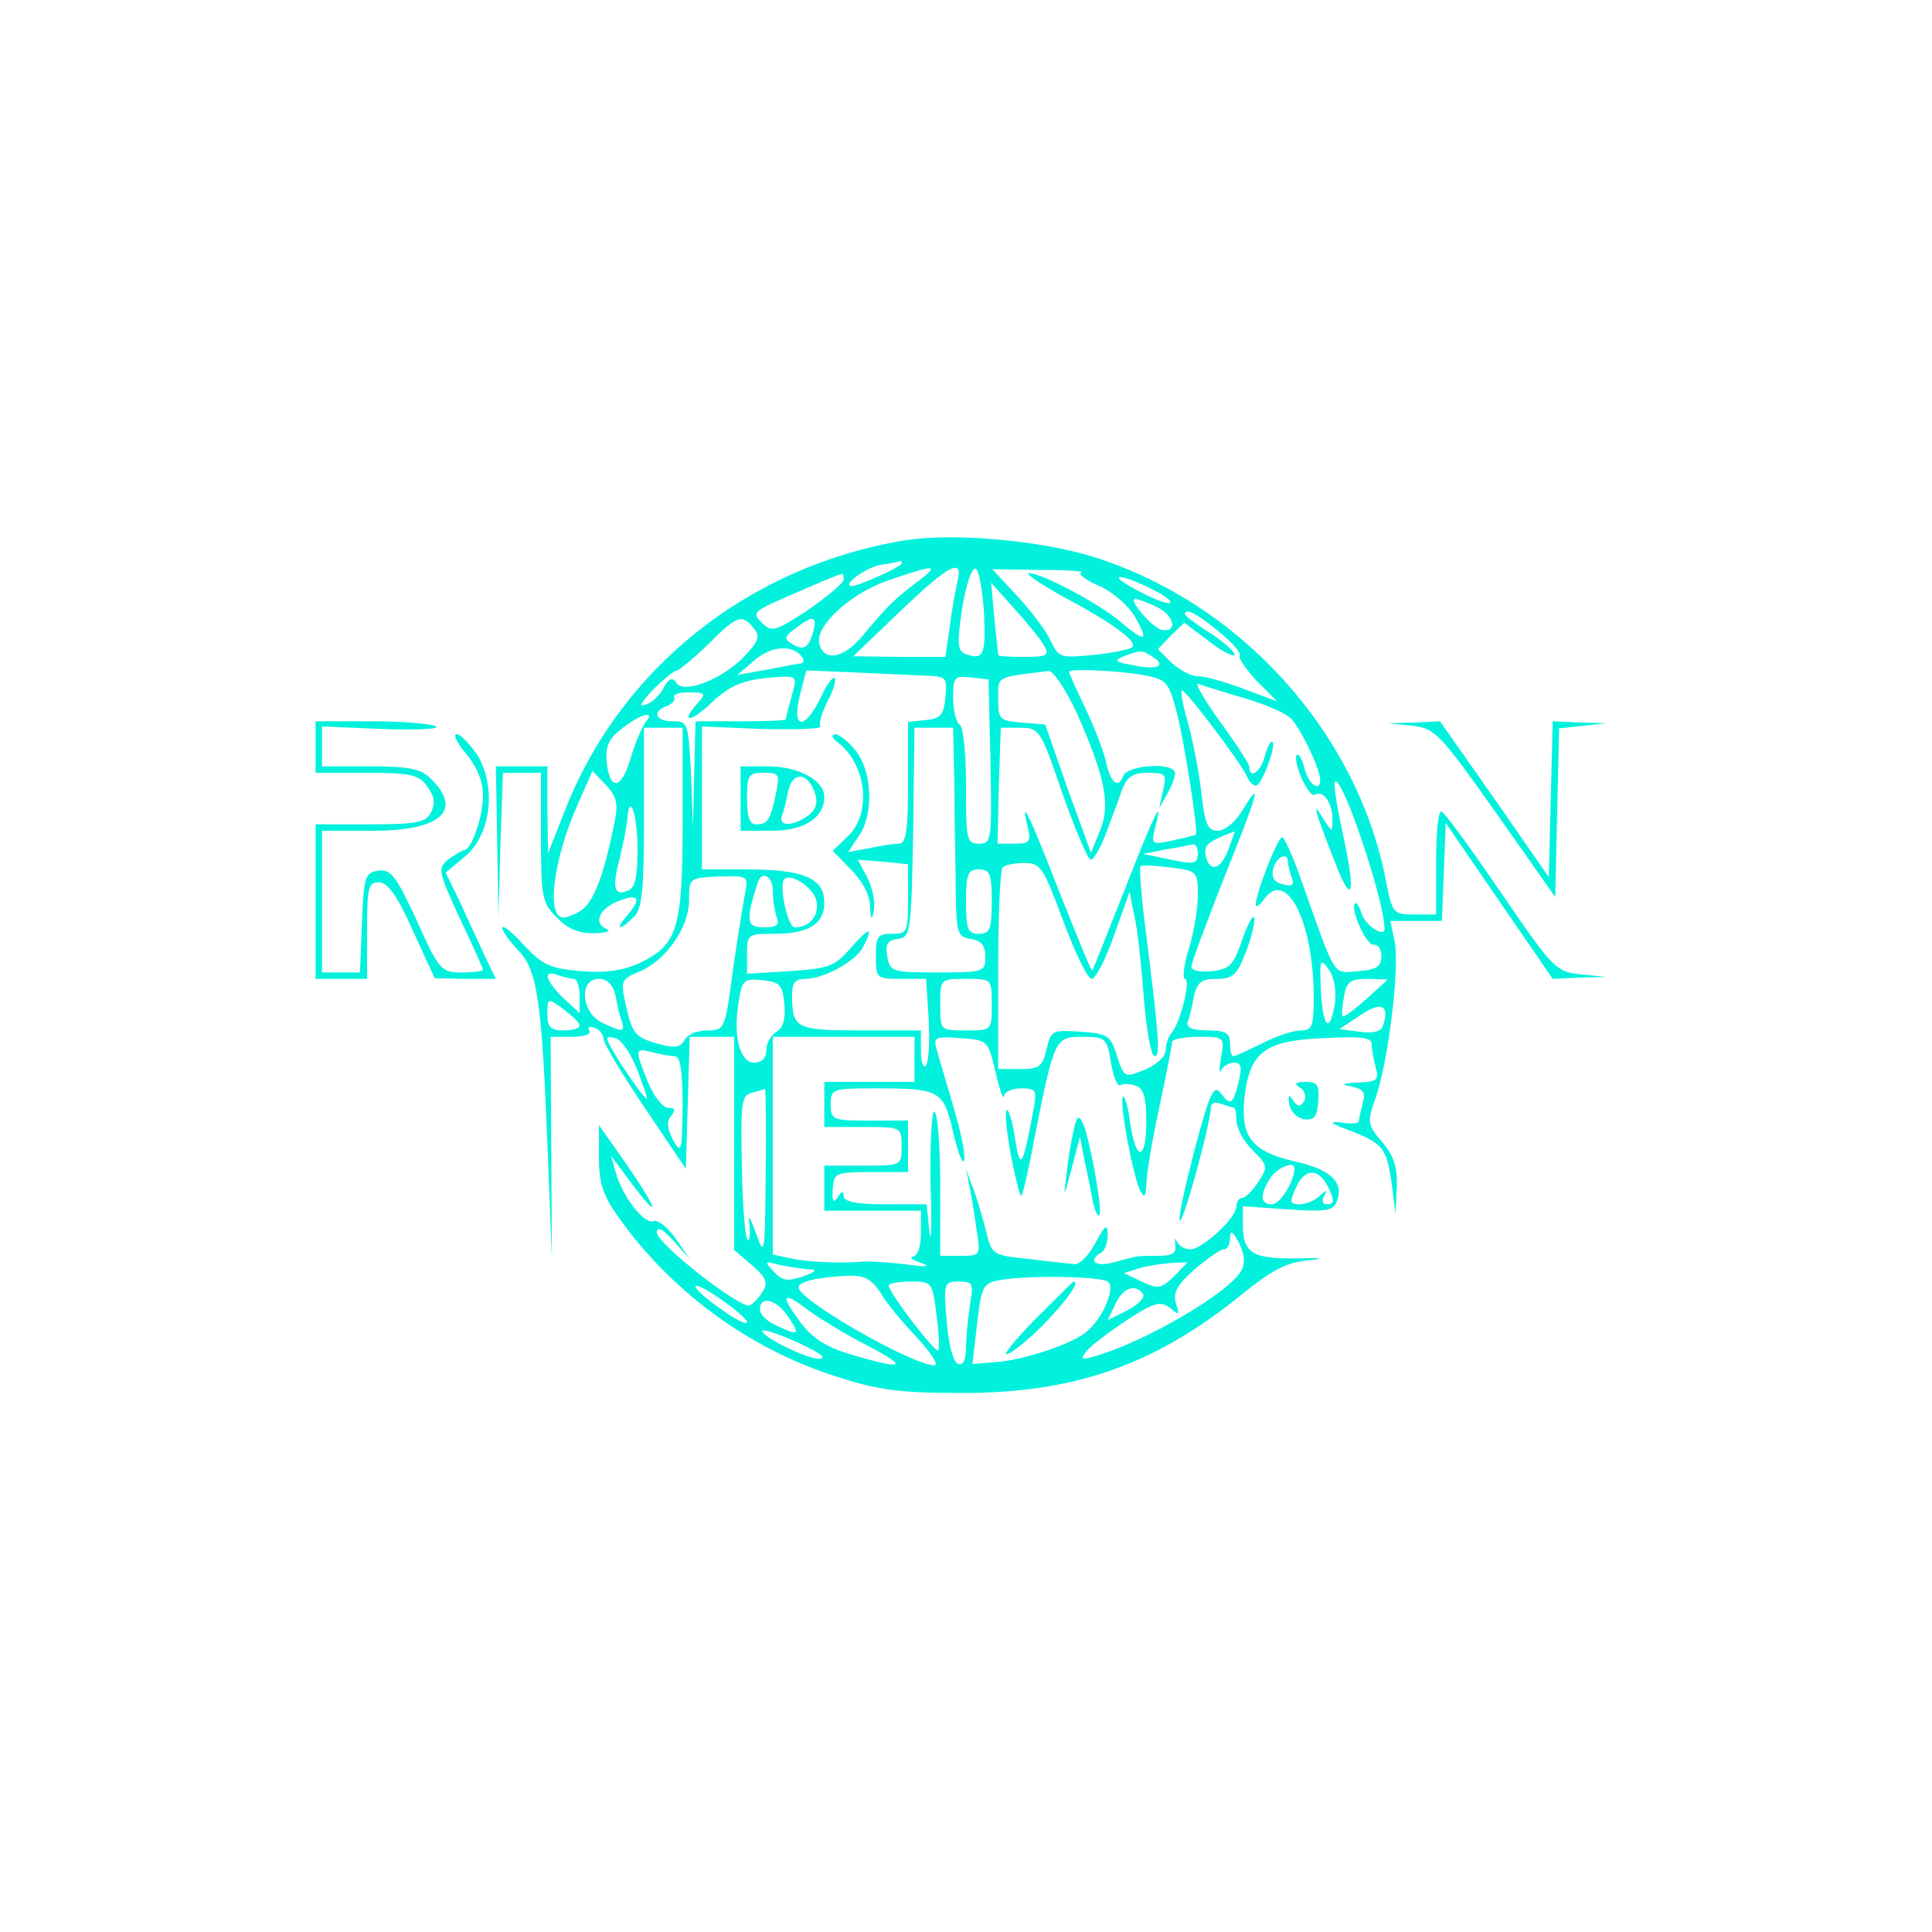  <svg  version="1.0" xmlns="http://www.w3.org/2000/svg"  width="300pt" height="300pt" viewBox="0 0 300 300"  preserveAspectRatio="xMidYMid meet">  <g transform="translate(0,300) scale(0.1,-0.1)" fill="#01f1dd" stroke="none"> <path d="M1405 2161 c-243 -40 -444 -200 -530 -425 l-24 -61 -1 68 0 67 -40 0 -40 0 2 -117 2 -118 3 113 4 112 29 0 30 0 0 -100 c0 -94 2 -103 25 -125 16 -17 35 -25 57 -24 18 0 27 3 21 6 -21 8 -15 29 13 42 34 15 42 7 19 -19 -21 -24 -14 -27 9 -4 13 12 16 41 16 155 l0 139 30 0 30 0 0 -145 c0 -167 -8 -192 -66 -220 -26 -12 -52 -16 -92 -13 -48 4 -60 10 -89 41 -18 20 -33 32 -33 26 0 -5 11 -20 23 -33 31 -30 38 -76 47 -301 l7 -180 -1 173 -1 172 33 0 c19 0 31 4 27 10 -3 5 0 7 8 4 7 -2 14 -10 14 -17 0 -7 29 -55 64 -107 l64 -95 3 103 3 102 34 0 35 0 0 -165 0 -166 28 -24 c22 -19 25 -27 16 -41 -6 -10 -15 -19 -20 -21 -15 -5 -144 96 -144 113 0 10 8 7 26 -13 l25 -28 -22 32 c-12 17 -27 29 -34 27 -15 -6 -49 39 -59 76 l-7 25 18 -24 c61 -84 61 -68 1 18 l-38 54 0 -50 c0 -40 6 -59 31 -94 82 -115 201 -202 333 -245 67 -22 100 -27 196 -27 176 -1 303 43 437 152 48 39 71 51 105 54 28 3 21 4 -18 3 -69 -1 -84 8 -84 52 l0 29 70 -5 c60 -4 71 -2 76 13 11 28 -9 48 -59 60 -72 16 -90 37 -85 97 8 74 30 92 123 96 58 3 75 1 75 -9 0 -8 3 -24 6 -36 6 -20 2 -23 -27 -24 -25 -1 -28 -3 -11 -6 19 -4 23 -9 18 -26 -3 -12 -6 -25 -6 -28 0 -3 -12 -5 -27 -2 -21 2 -18 -1 12 -12 53 -21 58 -27 66 -83 l6 -47 2 42 c1 31 -5 49 -23 70 -23 27 -23 31 -10 68 20 57 37 200 30 241 l-7 34 40 0 40 0 3 76 3 76 83 -121 83 -121 42 2 42 1 -40 4 c-39 4 -43 8 -125 128 -47 69 -88 125 -92 125 -5 0 -8 -36 -8 -80 l0 -80 -34 0 c-33 0 -34 1 -45 58 -46 227 -225 425 -452 497 -84 26 -217 38 -294 26z m-5 -36 c0 -5 -67 -35 -77 -35 -18 0 23 30 45 33 15 2 28 5 30 6 1 0 2 -1 2 -4z m25 -28 c-35 -26 -50 -41 -87 -86 -29 -34 -60 -39 -66 -9 -5 27 49 77 108 97 72 25 81 25 45 -2z m62 1 c-3 -13 -9 -44 -12 -70 l-7 -48 -72 0 -71 1 72 69 c76 73 99 85 90 48z m41 -51 c3 -65 -1 -73 -30 -62 -11 4 -12 18 -4 70 6 37 15 64 21 62 5 -2 11 -34 13 -70z m151 64 c-6 -2 6 -11 28 -21 21 -9 46 -31 56 -49 22 -38 15 -39 -25 -5 -35 29 -121 74 -140 74 -7 0 16 -16 52 -36 77 -41 117 -70 108 -79 -3 -3 -30 -9 -60 -12 -51 -5 -54 -4 -66 21 -6 14 -29 45 -51 69 l-40 43 75 -1 c41 0 69 -2 63 -4z m-369 -11 c0 -5 -25 -26 -55 -47 -52 -34 -57 -35 -72 -20 -16 15 -13 18 38 40 46 20 75 33 87 36 1 1 2 -3 2 -9z m483 -17 c16 -8 27 -17 24 -19 -3 -3 -27 6 -54 21 -49 26 -22 25 30 -2z m-172 -85 c9 -16 5 -18 -31 -18 -22 0 -40 1 -40 3 0 1 -3 27 -6 57 l-5 55 36 -40 c20 -22 41 -48 46 -57z m174 60 c28 -12 35 -41 9 -36 -15 3 -53 48 -41 48 3 0 18 -5 32 -12z m98 -39 c21 -17 35 -34 32 -37 -3 -3 9 -20 26 -39 l32 -32 -51 19 c-29 11 -61 20 -72 20 -11 0 -29 10 -41 21 l-21 21 20 21 21 20 36 -27 c20 -16 39 -26 42 -23 2 3 -14 18 -36 33 -23 14 -41 28 -41 30 0 11 19 1 53 -27z m-723 6 c11 -13 8 -21 -15 -45 -35 -36 -94 -58 -105 -40 -6 9 -11 7 -19 -7 -6 -12 -18 -24 -28 -27 -12 -5 -8 3 11 23 16 16 32 29 35 29 3 -1 25 17 49 40 47 47 54 49 72 27z m93 -5 c-7 -26 -15 -31 -33 -20 -13 8 -12 12 5 24 27 21 34 20 28 -4z m-17 -41 c3 -5 2 -9 -3 -9 -4 -1 -28 -5 -53 -10 l-45 -8 27 23 c26 23 61 24 74 4z m544 1 c22 -14 7 -21 -30 -13 -29 5 -31 7 -15 14 27 10 28 10 45 -1z m-357 -29 c37 -1 38 -2 35 -33 -2 -28 -8 -34 -30 -36 l-28 -3 0 -95 c0 -73 -3 -94 -14 -94 -7 0 -28 -3 -46 -7 l-33 -6 16 24 c24 33 22 100 -4 133 -11 14 -26 26 -32 26 -7 -1 -5 -6 4 -13 45 -34 53 -111 15 -146 l-23 -22 28 -29 c17 -16 30 -40 30 -57 1 -22 3 -24 6 -6 2 12 -2 34 -10 50 l-15 28 39 -3 39 -4 0 -54 c0 -51 -1 -54 -25 -54 -22 0 -25 -4 -25 -35 0 -34 1 -35 39 -35 l39 0 4 -62 c2 -35 0 -67 -4 -72 -4 -6 -8 4 -8 22 l0 32 -94 0 c-101 0 -106 3 -106 56 0 18 5 24 20 24 29 0 78 27 90 49 17 33 11 33 -19 -1 -25 -29 -35 -32 -95 -36 l-66 -4 0 31 c0 30 2 31 41 31 55 0 79 15 79 49 0 37 -32 51 -120 51 l-70 0 0 111 0 111 94 -4 c52 -1 92 0 90 4 -3 4 2 21 11 39 9 17 14 33 11 36 -3 3 -13 -11 -22 -31 -25 -51 -45 -48 -32 4 l10 39 72 -3 c39 -2 88 -4 109 -5z m238 -56 c45 -101 54 -144 37 -185 l-14 -34 -36 99 -35 100 -37 3 c-34 3 -36 5 -36 37 0 36 -4 33 78 43 7 1 26 -27 43 -63z m103 57 c38 -7 40 -10 53 -57 12 -46 34 -188 30 -191 -1 -1 -17 -5 -36 -9 -33 -7 -34 -7 -27 21 13 50 -1 22 -49 -101 -26 -66 -48 -121 -49 -122 -1 -2 -24 54 -51 122 -47 121 -62 152 -49 100 5 -22 3 -25 -20 -25 l-27 0 2 90 3 90 30 0 c30 0 32 -3 66 -103 20 -56 39 -102 44 -102 4 0 15 18 23 40 8 22 20 52 25 68 8 21 17 27 40 27 28 0 30 -2 24 -27 l-6 -28 14 25 c8 14 12 28 10 32 -9 15 -74 9 -80 -7 -8 -21 -20 -10 -27 24 -4 16 -18 53 -32 82 -14 29 -25 54 -25 56 0 5 73 2 114 -5z m-545 -34 c-5 -18 -9 -34 -9 -35 0 -2 -31 -3 -70 -3 l-70 0 -2 -82 -2 -83 -3 83 c-4 80 -5 82 -28 82 -28 0 -33 15 -9 24 8 3 13 9 11 13 -3 5 8 8 23 8 25 0 27 -2 14 -16 -28 -31 -13 -32 19 -2 31 30 53 39 109 42 25 1 26 0 17 -31z m309 -100 c2 -123 2 -128 -18 -128 -19 0 -20 6 -20 89 0 50 -4 93 -10 96 -5 3 -10 22 -10 41 0 33 2 35 28 32 l27 -3 3 -127z m394 98 c31 -9 64 -23 73 -32 15 -16 45 -78 45 -95 0 -20 -18 -7 -24 17 -4 15 -9 24 -12 22 -8 -9 18 -68 28 -62 13 8 28 -14 27 -41 0 -18 -1 -17 -15 5 -17 28 -14 15 19 -69 27 -71 33 -50 12 45 -9 42 -15 78 -12 80 11 11 76 -182 77 -228 0 -15 -30 5 -36 24 -3 11 -8 18 -10 15 -8 -8 18 -66 29 -64 7 1 12 -7 12 -18 0 -16 -8 -21 -36 -23 -40 -3 -33 -15 -90 146 -12 34 -25 62 -28 62 -7 0 -41 -87 -41 -104 0 -6 6 -2 13 8 35 48 77 -36 77 -154 0 -44 -3 -50 -20 -50 -12 0 -38 -9 -60 -20 -22 -11 -42 -20 -45 -20 -3 0 -5 9 -5 20 0 16 -7 20 -35 20 -23 0 -33 4 -31 13 3 6 7 24 10 40 5 22 12 27 35 27 26 0 32 6 47 45 9 25 14 48 11 51 -2 3 -11 -14 -19 -38 -13 -37 -19 -43 -46 -46 -18 -2 -32 1 -32 7 0 6 23 67 50 136 55 137 60 157 30 108 -11 -19 -28 -33 -39 -33 -16 0 -20 10 -26 63 -4 34 -14 82 -21 107 -7 24 -11 46 -9 48 4 4 94 -115 102 -135 3 -7 9 -13 13 -13 9 0 32 61 26 68 -3 2 -8 -7 -12 -22 -6 -24 -24 -37 -24 -17 0 5 -21 37 -46 71 -25 35 -40 61 -33 58 8 -3 40 -13 71 -22z m-930 -38 c-5 -7 -16 -32 -23 -56 -14 -48 -32 -51 -37 -5 -2 24 3 36 24 52 30 23 53 29 36 9z m480 -100 c0 -51 2 -124 2 -163 1 -65 3 -70 24 -73 16 -3 22 -10 22 -28 0 -23 -2 -24 -74 -24 -70 0 -74 1 -78 24 -4 20 0 26 16 28 20 3 21 9 24 166 l2 162 30 0 30 0 2 -92z m-527 -51 c-19 -95 -35 -134 -60 -145 -21 -10 -27 -9 -32 4 -10 25 5 99 32 160 l25 57 21 -22 c16 -17 19 -29 14 -54z m35 -47 c0 -42 -4 -59 -15 -63 -21 -9 -25 4 -13 49 5 21 11 49 12 61 3 46 16 9 16 -47z m917 0 c-12 -32 -30 -35 -35 -7 -3 15 5 21 45 36 1 1 -4 -13 -10 -29z m-47 -5 c0 -17 -5 -18 -51 -8 l-34 7 35 7 c19 3 38 7 43 8 4 0 7 -6 7 -14z m140 -14 c0 -5 3 -16 6 -24 4 -12 0 -14 -14 -10 -14 3 -18 11 -15 24 5 19 23 27 23 10z m-349 -91 c18 -49 38 -90 44 -90 6 0 22 30 35 68 l24 67 7 -35 c5 -19 11 -77 15 -127 4 -51 11 -93 17 -93 9 0 7 30 -15 203 -6 48 -9 89 -7 92 3 2 23 1 47 -2 41 -5 42 -7 42 -43 0 -20 -6 -58 -14 -83 -8 -26 -10 -47 -6 -47 10 0 -8 -71 -21 -84 -5 -6 -9 -18 -9 -27 0 -9 -14 -22 -30 -29 -35 -14 -34 -15 -47 25 -9 27 -14 30 -55 33 -44 3 -46 2 -53 -27 -6 -27 -11 -31 -41 -31 l-34 0 0 153 c0 85 3 157 7 160 3 4 19 7 34 7 25 0 29 -7 60 -90z m-111 30 c0 -43 -3 -50 -20 -50 -17 0 -20 7 -20 50 0 43 3 50 20 50 17 0 20 -7 20 -50z m-383 13 c-3 -16 -12 -70 -19 -120 -12 -92 -13 -93 -40 -93 -15 0 -31 -7 -35 -15 -7 -12 -16 -13 -44 -5 -31 9 -37 15 -46 54 -10 44 -9 45 19 57 42 17 78 69 78 111 0 34 0 35 46 37 46 1 46 1 41 -26z m43 3 c0 -13 3 -31 6 -40 5 -12 0 -16 -20 -16 -27 0 -28 10 -10 68 6 21 24 13 24 -12z m68 -16 c4 -22 -11 -40 -34 -40 -11 0 -25 66 -16 75 11 10 47 -15 50 -35z m805 -157 c-8 -50 -19 -39 -22 20 -2 47 -1 50 12 32 9 -12 12 -33 10 -52z m-1182 37 c5 0 9 -12 9 -27 l0 -26 -25 23 c-28 27 -33 45 -9 36 9 -3 20 -6 25 -6z m65 -27 c3 -16 7 -34 10 -40 4 -16 1 -16 -31 -1 -32 15 -37 68 -5 68 13 0 22 -9 26 -27z m262 -12 c2 -23 -2 -37 -12 -43 -9 -5 -16 -18 -16 -28 0 -13 -7 -20 -19 -20 -22 0 -33 41 -24 94 5 34 8 37 37 34 27 -3 31 -7 34 -37z m322 -1 c0 -40 0 -40 -40 -40 -40 0 -40 0 -40 40 0 40 0 40 40 40 40 0 40 0 40 -40z m582 9 c-19 -17 -35 -29 -37 -27 -2 2 -1 15 2 31 4 23 10 27 37 27 l31 -1 -33 -30z m-1222 -41 c0 -5 -11 -8 -25 -8 -20 0 -25 5 -25 25 0 26 0 26 25 8 13 -10 25 -21 25 -25z m1247 -2 c-3 -8 -17 -11 -36 -8 l-31 4 33 22 c32 22 46 15 34 -18z m-1156 -71 c18 -49 18 -49 0 -26 -10 14 -27 38 -36 54 -16 27 -16 29 0 25 10 -2 25 -24 36 -53z m429 20 l0 -35 -70 0 -70 0 0 -35 0 -35 60 0 c60 0 60 0 60 -30 0 -30 0 -30 -60 -30 l-60 0 0 -35 0 -35 75 0 75 0 0 -35 c0 -21 -5 -35 -12 -36 -7 -1 -2 -5 12 -10 17 -6 9 -7 -25 -2 -27 3 -57 5 -65 4 -32 -3 -86 -1 -112 5 l-28 6 0 169 0 169 110 0 110 0 0 -35z m126 -20 c6 -27 12 -44 13 -37 0 6 12 12 26 12 24 0 26 -2 19 -37 -16 -86 -20 -92 -28 -40 -4 27 -10 46 -13 43 -3 -3 0 -35 7 -71 7 -36 14 -64 16 -62 2 2 11 39 19 83 32 162 33 164 75 164 37 0 39 -2 45 -40 4 -22 10 -38 15 -35 5 3 15 2 24 -1 12 -4 16 -20 16 -55 0 -62 -16 -64 -25 -3 -3 25 -9 44 -11 41 -7 -6 16 -127 27 -147 6 -11 8 -8 9 11 0 14 9 68 20 119 11 51 20 97 20 102 0 4 18 8 41 8 40 0 41 0 35 -32 -3 -18 -3 -27 0 -20 3 6 12 12 20 12 11 0 13 -7 8 -27 -9 -38 -13 -41 -28 -21 -11 15 -17 3 -41 -87 -15 -58 -26 -108 -23 -110 5 -6 48 151 48 174 0 8 6 11 16 7 9 -3 18 -6 20 -6 2 0 4 -9 4 -20 0 -12 11 -32 25 -46 24 -24 24 -26 9 -49 -9 -14 -20 -25 -25 -25 -5 0 -9 -6 -9 -13 0 -18 -53 -67 -72 -67 -9 0 -18 6 -21 13 -2 6 -3 4 -2 -5 2 -14 -4 -18 -26 -18 -36 0 -32 0 -69 -10 -29 -8 -42 2 -20 15 6 3 10 16 10 28 0 18 -4 15 -19 -13 -10 -19 -25 -34 -32 -33 -8 1 -40 4 -71 8 -58 6 -58 6 -68 48 -6 23 -15 53 -21 67 l-9 25 5 -25 c3 -14 8 -44 11 -67 7 -43 7 -43 -25 -43 l-31 0 0 109 c0 61 -4 112 -9 115 -4 3 -7 -47 -6 -112 2 -64 1 -98 -2 -74 l-4 42 -65 0 c-44 0 -64 4 -64 13 0 8 -3 8 -9 -2 -7 -10 -9 -7 -8 12 2 26 4 27 60 27 l57 0 0 40 0 40 -60 0 c-57 0 -60 1 -60 25 0 24 2 25 68 25 102 0 107 -3 122 -68 7 -31 15 -51 17 -44 3 7 -5 45 -17 85 -11 39 -24 80 -26 90 -5 16 0 18 37 15 43 -3 43 -3 55 -53z m-498 25 c8 0 12 -22 12 -77 -1 -72 -2 -76 -15 -53 -9 18 -10 29 -3 37 8 10 6 13 -5 13 -8 0 -22 18 -31 40 -21 52 -20 53 7 46 12 -3 28 -6 35 -6z m141 -182 c-1 -127 -2 -131 -15 -93 -10 27 -13 31 -10 13 1 -15 0 -26 -3 -23 -4 2 -8 53 -9 113 -2 98 -1 111 15 115 10 3 19 5 21 6 1 0 2 -59 1 -131z m821 8 c0 -20 -22 -56 -35 -56 -18 0 -19 14 -3 40 11 17 38 28 38 16z m50 -25 c13 -25 13 -31 -1 -31 -5 0 -7 6 -3 13 6 10 4 10 -7 0 -7 -7 -21 -13 -31 -13 -15 0 -16 3 -6 25 13 30 33 32 48 6z m-132 -133 c-17 -34 -148 -111 -228 -134 -22 -6 -23 -5 -12 9 8 9 36 30 63 48 42 27 51 29 66 18 14 -12 15 -11 9 7 -5 17 2 29 29 53 20 17 40 31 45 31 6 0 10 8 10 18 0 12 4 11 14 -8 8 -16 10 -31 4 -42z m-673 1 c15 0 13 -3 -8 -11 -24 -8 -32 -7 -45 7 -16 17 -15 17 8 11 14 -3 34 -6 45 -7z m568 -11 c-20 -19 -25 -20 -50 -8 l-28 13 25 8 c14 4 36 7 50 8 l24 1 -21 -22z m-456 -25 c9 -16 35 -47 57 -70 22 -24 34 -43 27 -43 -34 0 -211 101 -211 121 0 9 30 16 77 18 25 1 36 -5 50 -26z m353 17 c13 -8 -7 -57 -33 -78 -22 -19 -98 -44 -140 -47 l-37 -3 6 52 c8 71 9 74 41 79 46 7 150 5 163 -3z m-560 -63 c0 -5 -18 4 -40 20 -22 15 -40 31 -40 35 0 11 79 -45 80 -55z m294 12 c4 -28 5 -53 3 -56 -5 -4 -77 90 -77 101 0 3 15 6 34 6 33 0 34 -1 40 -51z m52 14 c-3 -21 -6 -51 -6 -66 0 -18 -4 -27 -12 -25 -8 3 -15 30 -18 66 -5 60 -4 62 19 62 22 0 23 -3 17 -37z m269 17 c3 -5 -8 -16 -25 -25 l-30 -15 12 25 c11 25 32 33 43 15z m-429 -79 c66 -34 59 -39 -22 -15 -39 11 -61 25 -79 48 -34 45 -31 53 8 23 19 -14 60 -39 93 -56z m-122 44 c19 -28 17 -30 -19 -13 -14 6 -25 17 -25 25 0 22 27 15 44 -12z m43 -54 c12 -7 13 -10 5 -11 -18 0 -81 30 -88 42 -6 9 50 -12 83 -31z"/> <path d="M1150 1760 l0 -50 48 0 c51 0 82 20 82 53 0 25 -40 47 -87 47 l-43 0 0 -50z m55 8 c-9 -42 -13 -48 -31 -48 -10 0 -14 12 -14 40 0 36 2 40 26 40 24 0 25 -2 19 -32z m61 -1 c4 -14 1 -25 -12 -34 -23 -16 -45 -17 -40 0 3 6 7 24 10 39 7 31 31 29 42 -5z"/> <path d="M1667 1244 c-4 -16 -9 -47 -11 -69 -5 -36 -4 -35 8 10 l13 50 6 -32 c4 -18 10 -47 13 -64 3 -17 8 -28 11 -26 6 6 -16 127 -27 146 -5 10 -9 6 -13 -15z"/> <path d="M1605 949 c-33 -34 -51 -57 -39 -51 35 18 120 112 101 112 -1 0 -29 -28 -62 -61z"/> <path d="M490 1840 l0 -40 79 0 c70 0 82 -3 95 -22 11 -15 12 -26 5 -40 -8 -15 -22 -18 -94 -18 l-85 0 0 -120 0 -120 40 0 40 0 0 75 c0 66 2 75 18 75 14 0 29 -21 53 -75 l34 -74 47 -1 48 0 -18 37 c-9 21 -27 58 -38 83 l-22 45 30 25 c41 34 49 109 19 158 -12 17 -26 32 -32 32 -6 0 1 -14 15 -31 17 -20 26 -43 26 -64 0 -33 -18 -85 -29 -85 -3 0 -14 -7 -24 -14 -18 -14 -17 -18 17 -92 20 -42 36 -78 36 -80 0 -2 -15 -4 -33 -4 -32 0 -35 3 -70 81 -32 69 -40 80 -60 77 -20 -3 -22 -9 -25 -80 l-3 -78 -29 0 -30 0 0 110 0 110 79 0 c105 0 140 31 91 80 -16 16 -33 20 -95 20 l-75 0 0 31 0 31 95 -4 c52 -2 89 0 82 4 -6 4 -51 8 -99 8 l-88 0 0 -40z"/> <path d="M2193 1873 c35 -4 42 -11 130 -135 l92 -131 3 131 3 131 37 4 37 4 -42 1 -42 2 -3 -121 -3 -121 -84 121 -85 121 -40 -2 -41 -1 38 -4z"/> <path d="M2019 1311 c7 -5 10 -14 6 -21 -6 -9 -10 -9 -17 1 -7 11 -8 9 -6 -6 2 -11 12 -21 23 -23 16 -2 20 4 22 28 2 25 -1 30 -20 30 -16 0 -18 -3 -8 -9z"/> </g> </svg> 